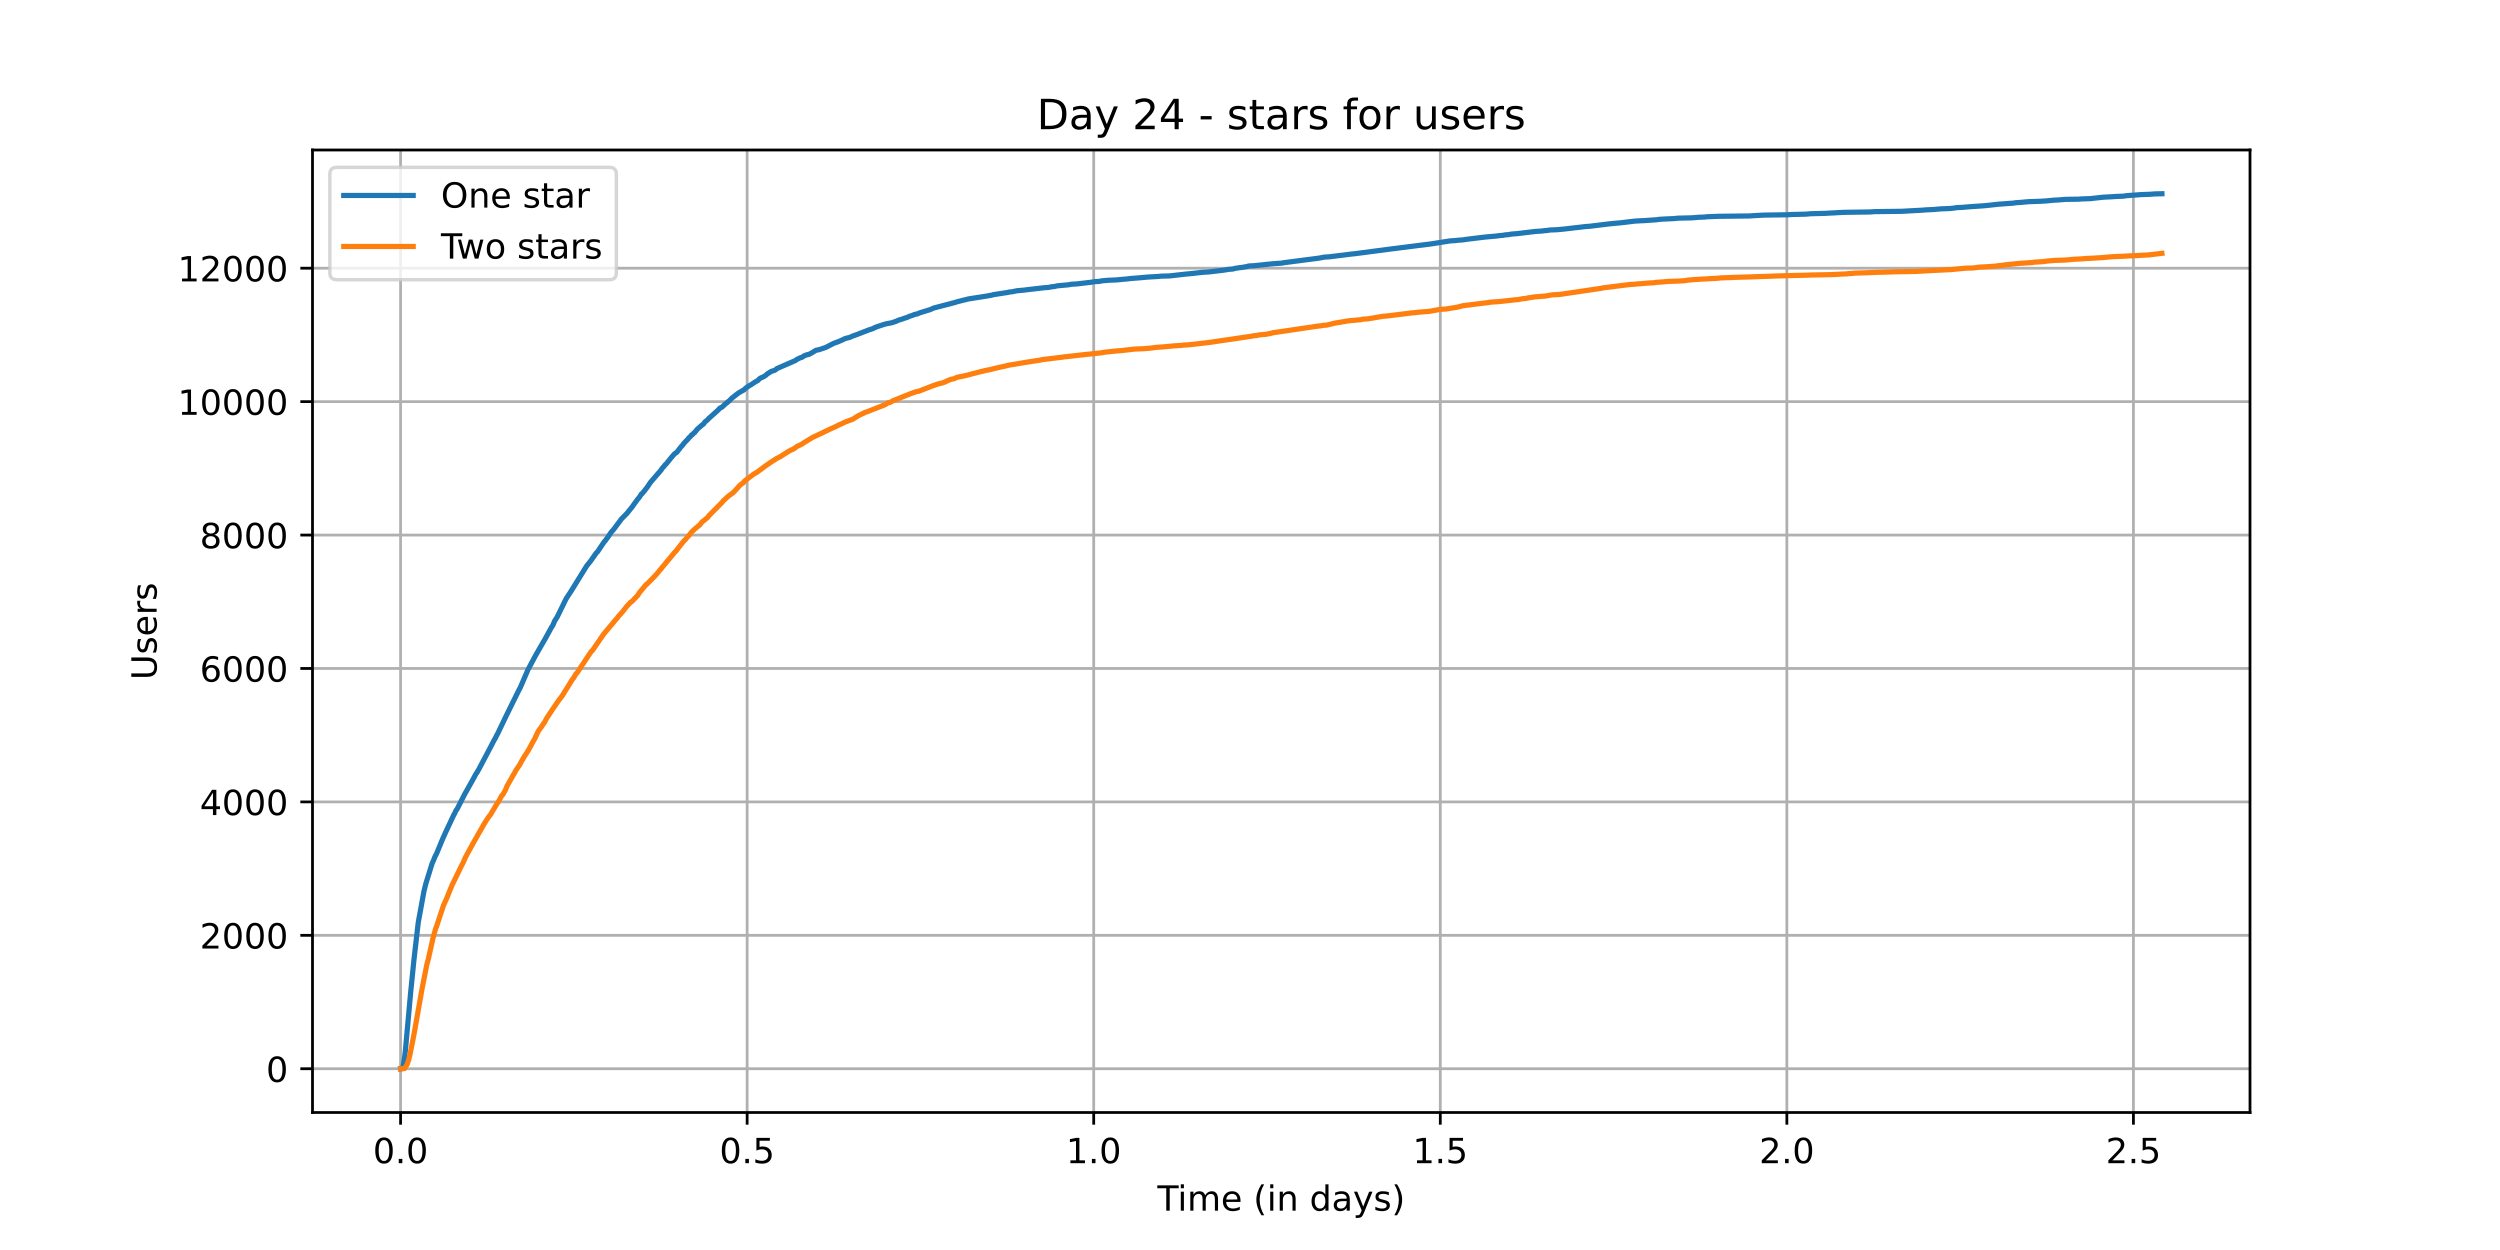 <?xml version="1.0" encoding="utf-8" standalone="no"?>
<!DOCTYPE svg PUBLIC "-//W3C//DTD SVG 1.1//EN"
  "http://www.w3.org/Graphics/SVG/1.1/DTD/svg11.dtd">
<!-- Created with matplotlib (https://matplotlib.org/) -->
<svg height="360pt" version="1.1" viewBox="0 0 720 360" width="720pt" xmlns="http://www.w3.org/2000/svg" xmlns:xlink="http://www.w3.org/1999/xlink">
 <defs>
  <style type="text/css">*{stroke-linecap:butt;stroke-linejoin:round;}</style>
 </defs>
 <g id="figure_1">
  <g id="patch_1">
   <path d="M 0 360 
L 720 360 
L 720 0 
L 0 0 
z
" style="fill:#ffffff;"/>
  </g>
  <g id="axes_1">
   <g id="patch_2">
    <path d="M 90 320.4 
L 648 320.4 
L 648 43.2 
L 90 43.2 
z
" style="fill:#ffffff;"/>
   </g>
   <g id="matplotlib.axis_1">
    <g id="xtick_1">
     <g id="line2d_1">
      <path clip-path="url(#p6eaa7bc7b0)" d="M 115.364 320.4 
L 115.364 43.2 
" style="fill:none;stroke:#b0b0b0;stroke-linecap:square;stroke-width:0.8;"/>
     </g>
     <g id="line2d_2">
      <defs>
       <path d="M 0 0 
L 0 3.5 
" id="m361a36c00d" style="stroke:#000000;stroke-width:0.8;"/>
      </defs>
      <g>
       <use style="stroke:#000000;stroke-width:0.8;" x="115.364" xlink:href="#m361a36c00d" y="320.4"/>
      </g>
     </g>
     <g id="text_1">
      <!-- 0.0 -->
      <g transform="translate(107.412 334.998)scale(0.1 -0.1)">
       <defs>
        <path d="M 31.781 66.406 
Q 24.172 66.406 20.328 58.906 
Q 16.5 51.422 16.5 36.375 
Q 16.5 21.391 20.328 13.891 
Q 24.172 6.391 31.781 6.391 
Q 39.453 6.391 43.281 13.891 
Q 47.125 21.391 47.125 36.375 
Q 47.125 51.422 43.281 58.906 
Q 39.453 66.406 31.781 66.406 
z
M 31.781 74.219 
Q 44.047 74.219 50.516 64.516 
Q 56.984 54.828 56.984 36.375 
Q 56.984 17.969 50.516 8.266 
Q 44.047 -1.422 31.781 -1.422 
Q 19.531 -1.422 13.062 8.266 
Q 6.594 17.969 6.594 36.375 
Q 6.594 54.828 13.062 64.516 
Q 19.531 74.219 31.781 74.219 
z
" id="DejaVuSans-48"/>
        <path d="M 10.688 12.406 
L 21 12.406 
L 21 0 
L 10.688 0 
z
" id="DejaVuSans-46"/>
       </defs>
       <use xlink:href="#DejaVuSans-48"/>
       <use x="63.623" xlink:href="#DejaVuSans-46"/>
       <use x="95.41" xlink:href="#DejaVuSans-48"/>
      </g>
     </g>
    </g>
    <g id="xtick_2">
     <g id="line2d_3">
      <path clip-path="url(#p6eaa7bc7b0)" d="M 215.176 320.4 
L 215.176 43.2 
" style="fill:none;stroke:#b0b0b0;stroke-linecap:square;stroke-width:0.8;"/>
     </g>
     <g id="line2d_4">
      <g>
       <use style="stroke:#000000;stroke-width:0.8;" x="215.176" xlink:href="#m361a36c00d" y="320.4"/>
      </g>
     </g>
     <g id="text_2">
      <!-- 0.5 -->
      <g transform="translate(207.225 334.998)scale(0.1 -0.1)">
       <defs>
        <path d="M 10.797 72.906 
L 49.516 72.906 
L 49.516 64.594 
L 19.828 64.594 
L 19.828 46.734 
Q 21.969 47.469 24.109 47.828 
Q 26.266 48.188 28.422 48.188 
Q 40.625 48.188 47.75 41.5 
Q 54.891 34.812 54.891 23.391 
Q 54.891 11.625 47.562 5.094 
Q 40.234 -1.422 26.906 -1.422 
Q 22.312 -1.422 17.547 -0.641 
Q 12.797 0.141 7.719 1.703 
L 7.719 11.625 
Q 12.109 9.234 16.797 8.062 
Q 21.484 6.891 26.703 6.891 
Q 35.156 6.891 40.078 11.328 
Q 45.016 15.766 45.016 23.391 
Q 45.016 31 40.078 35.438 
Q 35.156 39.891 26.703 39.891 
Q 22.75 39.891 18.812 39.016 
Q 14.891 38.141 10.797 36.281 
z
" id="DejaVuSans-53"/>
       </defs>
       <use xlink:href="#DejaVuSans-48"/>
       <use x="63.623" xlink:href="#DejaVuSans-46"/>
       <use x="95.41" xlink:href="#DejaVuSans-53"/>
      </g>
     </g>
    </g>
    <g id="xtick_3">
     <g id="line2d_5">
      <path clip-path="url(#p6eaa7bc7b0)" d="M 314.989 320.4 
L 314.989 43.2 
" style="fill:none;stroke:#b0b0b0;stroke-linecap:square;stroke-width:0.8;"/>
     </g>
     <g id="line2d_6">
      <g>
       <use style="stroke:#000000;stroke-width:0.8;" x="314.989" xlink:href="#m361a36c00d" y="320.4"/>
      </g>
     </g>
     <g id="text_3">
      <!-- 1.0 -->
      <g transform="translate(307.038 334.998)scale(0.1 -0.1)">
       <defs>
        <path d="M 12.406 8.297 
L 28.516 8.297 
L 28.516 63.922 
L 10.984 60.406 
L 10.984 69.391 
L 28.422 72.906 
L 38.281 72.906 
L 38.281 8.297 
L 54.391 8.297 
L 54.391 0 
L 12.406 0 
z
" id="DejaVuSans-49"/>
       </defs>
       <use xlink:href="#DejaVuSans-49"/>
       <use x="63.623" xlink:href="#DejaVuSans-46"/>
       <use x="95.41" xlink:href="#DejaVuSans-48"/>
      </g>
     </g>
    </g>
    <g id="xtick_4">
     <g id="line2d_7">
      <path clip-path="url(#p6eaa7bc7b0)" d="M 414.802 320.4 
L 414.802 43.2 
" style="fill:none;stroke:#b0b0b0;stroke-linecap:square;stroke-width:0.8;"/>
     </g>
     <g id="line2d_8">
      <g>
       <use style="stroke:#000000;stroke-width:0.8;" x="414.802" xlink:href="#m361a36c00d" y="320.4"/>
      </g>
     </g>
     <g id="text_4">
      <!-- 1.5 -->
      <g transform="translate(406.85 334.998)scale(0.1 -0.1)">
       <use xlink:href="#DejaVuSans-49"/>
       <use x="63.623" xlink:href="#DejaVuSans-46"/>
       <use x="95.41" xlink:href="#DejaVuSans-53"/>
      </g>
     </g>
    </g>
    <g id="xtick_5">
     <g id="line2d_9">
      <path clip-path="url(#p6eaa7bc7b0)" d="M 514.615 320.4 
L 514.615 43.2 
" style="fill:none;stroke:#b0b0b0;stroke-linecap:square;stroke-width:0.8;"/>
     </g>
     <g id="line2d_10">
      <g>
       <use style="stroke:#000000;stroke-width:0.8;" x="514.615" xlink:href="#m361a36c00d" y="320.4"/>
      </g>
     </g>
     <g id="text_5">
      <!-- 2.0 -->
      <g transform="translate(506.663 334.998)scale(0.1 -0.1)">
       <defs>
        <path d="M 19.188 8.297 
L 53.609 8.297 
L 53.609 0 
L 7.328 0 
L 7.328 8.297 
Q 12.938 14.109 22.625 23.891 
Q 32.328 33.688 34.812 36.531 
Q 39.547 41.844 41.422 45.531 
Q 43.312 49.219 43.312 52.781 
Q 43.312 58.594 39.234 62.25 
Q 35.156 65.922 28.609 65.922 
Q 23.969 65.922 18.812 64.312 
Q 13.672 62.703 7.812 59.422 
L 7.812 69.391 
Q 13.766 71.781 18.938 73 
Q 24.125 74.219 28.422 74.219 
Q 39.75 74.219 46.484 68.547 
Q 53.219 62.891 53.219 53.422 
Q 53.219 48.922 51.531 44.891 
Q 49.859 40.875 45.406 35.406 
Q 44.188 33.984 37.641 27.219 
Q 31.109 20.453 19.188 8.297 
z
" id="DejaVuSans-50"/>
       </defs>
       <use xlink:href="#DejaVuSans-50"/>
       <use x="63.623" xlink:href="#DejaVuSans-46"/>
       <use x="95.41" xlink:href="#DejaVuSans-48"/>
      </g>
     </g>
    </g>
    <g id="xtick_6">
     <g id="line2d_11">
      <path clip-path="url(#p6eaa7bc7b0)" d="M 614.427 320.4 
L 614.427 43.2 
" style="fill:none;stroke:#b0b0b0;stroke-linecap:square;stroke-width:0.8;"/>
     </g>
     <g id="line2d_12">
      <g>
       <use style="stroke:#000000;stroke-width:0.8;" x="614.427" xlink:href="#m361a36c00d" y="320.4"/>
      </g>
     </g>
     <g id="text_6">
      <!-- 2.5 -->
      <g transform="translate(606.476 334.998)scale(0.1 -0.1)">
       <use xlink:href="#DejaVuSans-50"/>
       <use x="63.623" xlink:href="#DejaVuSans-46"/>
       <use x="95.41" xlink:href="#DejaVuSans-53"/>
      </g>
     </g>
    </g>
    <g id="text_7">
     <!-- Time (in days) -->
     <g transform="translate(333.327 348.677)scale(0.1 -0.1)">
      <defs>
       <path d="M -0.297 72.906 
L 61.375 72.906 
L 61.375 64.594 
L 35.5 64.594 
L 35.5 0 
L 25.594 0 
L 25.594 64.594 
L -0.297 64.594 
z
" id="DejaVuSans-84"/>
       <path d="M 9.422 54.688 
L 18.406 54.688 
L 18.406 0 
L 9.422 0 
z
M 9.422 75.984 
L 18.406 75.984 
L 18.406 64.594 
L 9.422 64.594 
z
" id="DejaVuSans-105"/>
       <path d="M 52 44.188 
Q 55.375 50.25 60.062 53.125 
Q 64.75 56 71.094 56 
Q 79.641 56 84.281 50.016 
Q 88.922 44.047 88.922 33.016 
L 88.922 0 
L 79.891 0 
L 79.891 32.719 
Q 79.891 40.578 77.094 44.375 
Q 74.312 48.188 68.609 48.188 
Q 61.625 48.188 57.562 43.547 
Q 53.516 38.922 53.516 30.906 
L 53.516 0 
L 44.484 0 
L 44.484 32.719 
Q 44.484 40.625 41.703 44.406 
Q 38.922 48.188 33.109 48.188 
Q 26.219 48.188 22.156 43.531 
Q 18.109 38.875 18.109 30.906 
L 18.109 0 
L 9.078 0 
L 9.078 54.688 
L 18.109 54.688 
L 18.109 46.188 
Q 21.188 51.219 25.484 53.609 
Q 29.781 56 35.688 56 
Q 41.656 56 45.828 52.969 
Q 50 49.953 52 44.188 
z
" id="DejaVuSans-109"/>
       <path d="M 56.203 29.594 
L 56.203 25.203 
L 14.891 25.203 
Q 15.484 15.922 20.484 11.062 
Q 25.484 6.203 34.422 6.203 
Q 39.594 6.203 44.453 7.469 
Q 49.312 8.734 54.109 11.281 
L 54.109 2.781 
Q 49.266 0.734 44.188 -0.344 
Q 39.109 -1.422 33.891 -1.422 
Q 20.797 -1.422 13.156 6.188 
Q 5.516 13.812 5.516 26.812 
Q 5.516 40.234 12.766 48.109 
Q 20.016 56 32.328 56 
Q 43.359 56 49.781 48.891 
Q 56.203 41.797 56.203 29.594 
z
M 47.219 32.234 
Q 47.125 39.594 43.094 43.984 
Q 39.062 48.391 32.422 48.391 
Q 24.906 48.391 20.391 44.141 
Q 15.875 39.891 15.188 32.172 
z
" id="DejaVuSans-101"/>
       <path id="DejaVuSans-32"/>
       <path d="M 31 75.875 
Q 24.469 64.656 21.281 53.656 
Q 18.109 42.672 18.109 31.391 
Q 18.109 20.125 21.312 9.062 
Q 24.516 -2 31 -13.188 
L 23.188 -13.188 
Q 15.875 -1.703 12.234 9.375 
Q 8.594 20.453 8.594 31.391 
Q 8.594 42.281 12.203 53.312 
Q 15.828 64.359 23.188 75.875 
z
" id="DejaVuSans-40"/>
       <path d="M 54.891 33.016 
L 54.891 0 
L 45.906 0 
L 45.906 32.719 
Q 45.906 40.484 42.875 44.328 
Q 39.844 48.188 33.797 48.188 
Q 26.516 48.188 22.312 43.547 
Q 18.109 38.922 18.109 30.906 
L 18.109 0 
L 9.078 0 
L 9.078 54.688 
L 18.109 54.688 
L 18.109 46.188 
Q 21.344 51.125 25.703 53.562 
Q 30.078 56 35.797 56 
Q 45.219 56 50.047 50.172 
Q 54.891 44.344 54.891 33.016 
z
" id="DejaVuSans-110"/>
       <path d="M 45.406 46.391 
L 45.406 75.984 
L 54.391 75.984 
L 54.391 0 
L 45.406 0 
L 45.406 8.203 
Q 42.578 3.328 38.25 0.953 
Q 33.938 -1.422 27.875 -1.422 
Q 17.969 -1.422 11.734 6.484 
Q 5.516 14.406 5.516 27.297 
Q 5.516 40.188 11.734 48.094 
Q 17.969 56 27.875 56 
Q 33.938 56 38.25 53.625 
Q 42.578 51.266 45.406 46.391 
z
M 14.797 27.297 
Q 14.797 17.391 18.875 11.75 
Q 22.953 6.109 30.078 6.109 
Q 37.203 6.109 41.297 11.75 
Q 45.406 17.391 45.406 27.297 
Q 45.406 37.203 41.297 42.844 
Q 37.203 48.484 30.078 48.484 
Q 22.953 48.484 18.875 42.844 
Q 14.797 37.203 14.797 27.297 
z
" id="DejaVuSans-100"/>
       <path d="M 34.281 27.484 
Q 23.391 27.484 19.188 25 
Q 14.984 22.516 14.984 16.5 
Q 14.984 11.719 18.141 8.906 
Q 21.297 6.109 26.703 6.109 
Q 34.188 6.109 38.703 11.406 
Q 43.219 16.703 43.219 25.484 
L 43.219 27.484 
z
M 52.203 31.203 
L 52.203 0 
L 43.219 0 
L 43.219 8.297 
Q 40.141 3.328 35.547 0.953 
Q 30.953 -1.422 24.312 -1.422 
Q 15.922 -1.422 10.953 3.297 
Q 6 8.016 6 15.922 
Q 6 25.141 12.172 29.828 
Q 18.359 34.516 30.609 34.516 
L 43.219 34.516 
L 43.219 35.406 
Q 43.219 41.609 39.141 45 
Q 35.062 48.391 27.688 48.391 
Q 23 48.391 18.547 47.266 
Q 14.109 46.141 10.016 43.891 
L 10.016 52.203 
Q 14.938 54.109 19.578 55.047 
Q 24.219 56 28.609 56 
Q 40.484 56 46.344 49.844 
Q 52.203 43.703 52.203 31.203 
z
" id="DejaVuSans-97"/>
       <path d="M 32.172 -5.078 
Q 28.375 -14.844 24.75 -17.812 
Q 21.141 -20.797 15.094 -20.797 
L 7.906 -20.797 
L 7.906 -13.281 
L 13.188 -13.281 
Q 16.891 -13.281 18.938 -11.516 
Q 21 -9.766 23.484 -3.219 
L 25.094 0.875 
L 2.984 54.688 
L 12.5 54.688 
L 29.594 11.922 
L 46.688 54.688 
L 56.203 54.688 
z
" id="DejaVuSans-121"/>
       <path d="M 44.281 53.078 
L 44.281 44.578 
Q 40.484 46.531 36.375 47.5 
Q 32.281 48.484 27.875 48.484 
Q 21.188 48.484 17.844 46.438 
Q 14.5 44.391 14.5 40.281 
Q 14.5 37.156 16.891 35.375 
Q 19.281 33.594 26.516 31.984 
L 29.594 31.297 
Q 39.156 29.25 43.188 25.516 
Q 47.219 21.781 47.219 15.094 
Q 47.219 7.469 41.188 3.016 
Q 35.156 -1.422 24.609 -1.422 
Q 20.219 -1.422 15.453 -0.562 
Q 10.688 0.297 5.422 2 
L 5.422 11.281 
Q 10.406 8.688 15.234 7.391 
Q 20.062 6.109 24.812 6.109 
Q 31.156 6.109 34.562 8.281 
Q 37.984 10.453 37.984 14.406 
Q 37.984 18.062 35.516 20.016 
Q 33.062 21.969 24.703 23.781 
L 21.578 24.516 
Q 13.234 26.266 9.516 29.906 
Q 5.812 33.547 5.812 39.891 
Q 5.812 47.609 11.281 51.797 
Q 16.75 56 26.812 56 
Q 31.781 56 36.172 55.266 
Q 40.578 54.547 44.281 53.078 
z
" id="DejaVuSans-115"/>
       <path d="M 8.016 75.875 
L 15.828 75.875 
Q 23.141 64.359 26.781 53.312 
Q 30.422 42.281 30.422 31.391 
Q 30.422 20.453 26.781 9.375 
Q 23.141 -1.703 15.828 -13.188 
L 8.016 -13.188 
Q 14.5 -2 17.703 9.062 
Q 20.906 20.125 20.906 31.391 
Q 20.906 42.672 17.703 53.656 
Q 14.5 64.656 8.016 75.875 
z
" id="DejaVuSans-41"/>
      </defs>
      <use xlink:href="#DejaVuSans-84"/>
      <use x="57.959" xlink:href="#DejaVuSans-105"/>
      <use x="85.742" xlink:href="#DejaVuSans-109"/>
      <use x="183.154" xlink:href="#DejaVuSans-101"/>
      <use x="244.678" xlink:href="#DejaVuSans-32"/>
      <use x="276.465" xlink:href="#DejaVuSans-40"/>
      <use x="315.479" xlink:href="#DejaVuSans-105"/>
      <use x="343.262" xlink:href="#DejaVuSans-110"/>
      <use x="406.641" xlink:href="#DejaVuSans-32"/>
      <use x="438.428" xlink:href="#DejaVuSans-100"/>
      <use x="501.904" xlink:href="#DejaVuSans-97"/>
      <use x="563.184" xlink:href="#DejaVuSans-121"/>
      <use x="622.363" xlink:href="#DejaVuSans-115"/>
      <use x="674.463" xlink:href="#DejaVuSans-41"/>
     </g>
    </g>
   </g>
   <g id="matplotlib.axis_2">
    <g id="ytick_1">
     <g id="line2d_13">
      <path clip-path="url(#p6eaa7bc7b0)" d="M 90 307.8 
L 648 307.8 
" style="fill:none;stroke:#b0b0b0;stroke-linecap:square;stroke-width:0.8;"/>
     </g>
     <g id="line2d_14">
      <defs>
       <path d="M 0 0 
L -3.5 0 
" id="m91f438c782" style="stroke:#000000;stroke-width:0.8;"/>
      </defs>
      <g>
       <use style="stroke:#000000;stroke-width:0.8;" x="90" xlink:href="#m91f438c782" y="307.8"/>
      </g>
     </g>
     <g id="text_8">
      <!-- 0 -->
      <g transform="translate(76.638 311.599)scale(0.1 -0.1)">
       <use xlink:href="#DejaVuSans-48"/>
      </g>
     </g>
    </g>
    <g id="ytick_2">
     <g id="line2d_15">
      <path clip-path="url(#p6eaa7bc7b0)" d="M 90 269.374 
L 648 269.374 
" style="fill:none;stroke:#b0b0b0;stroke-linecap:square;stroke-width:0.8;"/>
     </g>
     <g id="line2d_16">
      <g>
       <use style="stroke:#000000;stroke-width:0.8;" x="90" xlink:href="#m91f438c782" y="269.374"/>
      </g>
     </g>
     <g id="text_9">
      <!-- 2000 -->
      <g transform="translate(57.55 273.173)scale(0.1 -0.1)">
       <use xlink:href="#DejaVuSans-50"/>
       <use x="63.623" xlink:href="#DejaVuSans-48"/>
       <use x="127.246" xlink:href="#DejaVuSans-48"/>
       <use x="190.869" xlink:href="#DejaVuSans-48"/>
      </g>
     </g>
    </g>
    <g id="ytick_3">
     <g id="line2d_17">
      <path clip-path="url(#p6eaa7bc7b0)" d="M 90 230.947 
L 648 230.947 
" style="fill:none;stroke:#b0b0b0;stroke-linecap:square;stroke-width:0.8;"/>
     </g>
     <g id="line2d_18">
      <g>
       <use style="stroke:#000000;stroke-width:0.8;" x="90" xlink:href="#m91f438c782" y="230.947"/>
      </g>
     </g>
     <g id="text_10">
      <!-- 4000 -->
      <g transform="translate(57.55 234.747)scale(0.1 -0.1)">
       <defs>
        <path d="M 37.797 64.312 
L 12.891 25.391 
L 37.797 25.391 
z
M 35.203 72.906 
L 47.609 72.906 
L 47.609 25.391 
L 58.016 25.391 
L 58.016 17.188 
L 47.609 17.188 
L 47.609 0 
L 37.797 0 
L 37.797 17.188 
L 4.891 17.188 
L 4.891 26.703 
z
" id="DejaVuSans-52"/>
       </defs>
       <use xlink:href="#DejaVuSans-52"/>
       <use x="63.623" xlink:href="#DejaVuSans-48"/>
       <use x="127.246" xlink:href="#DejaVuSans-48"/>
       <use x="190.869" xlink:href="#DejaVuSans-48"/>
      </g>
     </g>
    </g>
    <g id="ytick_4">
     <g id="line2d_19">
      <path clip-path="url(#p6eaa7bc7b0)" d="M 90 192.521 
L 648 192.521 
" style="fill:none;stroke:#b0b0b0;stroke-linecap:square;stroke-width:0.8;"/>
     </g>
     <g id="line2d_20">
      <g>
       <use style="stroke:#000000;stroke-width:0.8;" x="90" xlink:href="#m91f438c782" y="192.521"/>
      </g>
     </g>
     <g id="text_11">
      <!-- 6000 -->
      <g transform="translate(57.55 196.32)scale(0.1 -0.1)">
       <defs>
        <path d="M 33.016 40.375 
Q 26.375 40.375 22.484 35.828 
Q 18.609 31.297 18.609 23.391 
Q 18.609 15.531 22.484 10.953 
Q 26.375 6.391 33.016 6.391 
Q 39.656 6.391 43.531 10.953 
Q 47.406 15.531 47.406 23.391 
Q 47.406 31.297 43.531 35.828 
Q 39.656 40.375 33.016 40.375 
z
M 52.594 71.297 
L 52.594 62.312 
Q 48.875 64.062 45.094 64.984 
Q 41.312 65.922 37.594 65.922 
Q 27.828 65.922 22.672 59.328 
Q 17.531 52.734 16.797 39.406 
Q 19.672 43.656 24.016 45.922 
Q 28.375 48.188 33.594 48.188 
Q 44.578 48.188 50.953 41.516 
Q 57.328 34.859 57.328 23.391 
Q 57.328 12.156 50.688 5.359 
Q 44.047 -1.422 33.016 -1.422 
Q 20.359 -1.422 13.672 8.266 
Q 6.984 17.969 6.984 36.375 
Q 6.984 53.656 15.188 63.938 
Q 23.391 74.219 37.203 74.219 
Q 40.922 74.219 44.703 73.484 
Q 48.484 72.75 52.594 71.297 
z
" id="DejaVuSans-54"/>
       </defs>
       <use xlink:href="#DejaVuSans-54"/>
       <use x="63.623" xlink:href="#DejaVuSans-48"/>
       <use x="127.246" xlink:href="#DejaVuSans-48"/>
       <use x="190.869" xlink:href="#DejaVuSans-48"/>
      </g>
     </g>
    </g>
    <g id="ytick_5">
     <g id="line2d_21">
      <path clip-path="url(#p6eaa7bc7b0)" d="M 90 154.095 
L 648 154.095 
" style="fill:none;stroke:#b0b0b0;stroke-linecap:square;stroke-width:0.8;"/>
     </g>
     <g id="line2d_22">
      <g>
       <use style="stroke:#000000;stroke-width:0.8;" x="90" xlink:href="#m91f438c782" y="154.095"/>
      </g>
     </g>
     <g id="text_12">
      <!-- 8000 -->
      <g transform="translate(57.55 157.894)scale(0.1 -0.1)">
       <defs>
        <path d="M 31.781 34.625 
Q 24.75 34.625 20.719 30.859 
Q 16.703 27.094 16.703 20.516 
Q 16.703 13.922 20.719 10.156 
Q 24.75 6.391 31.781 6.391 
Q 38.812 6.391 42.859 10.172 
Q 46.922 13.969 46.922 20.516 
Q 46.922 27.094 42.891 30.859 
Q 38.875 34.625 31.781 34.625 
z
M 21.922 38.812 
Q 15.578 40.375 12.031 44.719 
Q 8.5 49.078 8.5 55.328 
Q 8.5 64.062 14.719 69.141 
Q 20.953 74.219 31.781 74.219 
Q 42.672 74.219 48.875 69.141 
Q 55.078 64.062 55.078 55.328 
Q 55.078 49.078 51.531 44.719 
Q 48 40.375 41.703 38.812 
Q 48.828 37.156 52.797 32.312 
Q 56.781 27.484 56.781 20.516 
Q 56.781 9.906 50.312 4.234 
Q 43.844 -1.422 31.781 -1.422 
Q 19.734 -1.422 13.25 4.234 
Q 6.781 9.906 6.781 20.516 
Q 6.781 27.484 10.781 32.312 
Q 14.797 37.156 21.922 38.812 
z
M 18.312 54.391 
Q 18.312 48.734 21.844 45.562 
Q 25.391 42.391 31.781 42.391 
Q 38.141 42.391 41.719 45.562 
Q 45.312 48.734 45.312 54.391 
Q 45.312 60.062 41.719 63.234 
Q 38.141 66.406 31.781 66.406 
Q 25.391 66.406 21.844 63.234 
Q 18.312 60.062 18.312 54.391 
z
" id="DejaVuSans-56"/>
       </defs>
       <use xlink:href="#DejaVuSans-56"/>
       <use x="63.623" xlink:href="#DejaVuSans-48"/>
       <use x="127.246" xlink:href="#DejaVuSans-48"/>
       <use x="190.869" xlink:href="#DejaVuSans-48"/>
      </g>
     </g>
    </g>
    <g id="ytick_6">
     <g id="line2d_23">
      <path clip-path="url(#p6eaa7bc7b0)" d="M 90 115.668 
L 648 115.668 
" style="fill:none;stroke:#b0b0b0;stroke-linecap:square;stroke-width:0.8;"/>
     </g>
     <g id="line2d_24">
      <g>
       <use style="stroke:#000000;stroke-width:0.8;" x="90" xlink:href="#m91f438c782" y="115.668"/>
      </g>
     </g>
     <g id="text_13">
      <!-- 10000 -->
      <g transform="translate(51.188 119.467)scale(0.1 -0.1)">
       <use xlink:href="#DejaVuSans-49"/>
       <use x="63.623" xlink:href="#DejaVuSans-48"/>
       <use x="127.246" xlink:href="#DejaVuSans-48"/>
       <use x="190.869" xlink:href="#DejaVuSans-48"/>
       <use x="254.492" xlink:href="#DejaVuSans-48"/>
      </g>
     </g>
    </g>
    <g id="ytick_7">
     <g id="line2d_25">
      <path clip-path="url(#p6eaa7bc7b0)" d="M 90 77.242 
L 648 77.242 
" style="fill:none;stroke:#b0b0b0;stroke-linecap:square;stroke-width:0.8;"/>
     </g>
     <g id="line2d_26">
      <g>
       <use style="stroke:#000000;stroke-width:0.8;" x="90" xlink:href="#m91f438c782" y="77.242"/>
      </g>
     </g>
     <g id="text_14">
      <!-- 12000 -->
      <g transform="translate(51.188 81.041)scale(0.1 -0.1)">
       <use xlink:href="#DejaVuSans-49"/>
       <use x="63.623" xlink:href="#DejaVuSans-50"/>
       <use x="127.246" xlink:href="#DejaVuSans-48"/>
       <use x="190.869" xlink:href="#DejaVuSans-48"/>
       <use x="254.492" xlink:href="#DejaVuSans-48"/>
      </g>
     </g>
    </g>
    <g id="text_15">
     <!-- Users -->
     <g transform="translate(45.108 195.801)rotate(-90)scale(0.1 -0.1)">
      <defs>
       <path d="M 8.688 72.906 
L 18.609 72.906 
L 18.609 28.609 
Q 18.609 16.891 22.844 11.734 
Q 27.094 6.594 36.625 6.594 
Q 46.094 6.594 50.344 11.734 
Q 54.594 16.891 54.594 28.609 
L 54.594 72.906 
L 64.5 72.906 
L 64.5 27.391 
Q 64.5 13.141 57.438 5.859 
Q 50.391 -1.422 36.625 -1.422 
Q 22.797 -1.422 15.734 5.859 
Q 8.688 13.141 8.688 27.391 
z
" id="DejaVuSans-85"/>
       <path d="M 41.109 46.297 
Q 39.594 47.172 37.812 47.578 
Q 36.031 48 33.891 48 
Q 26.266 48 22.188 43.047 
Q 18.109 38.094 18.109 28.812 
L 18.109 0 
L 9.078 0 
L 9.078 54.688 
L 18.109 54.688 
L 18.109 46.188 
Q 20.953 51.172 25.484 53.578 
Q 30.031 56 36.531 56 
Q 37.453 56 38.578 55.875 
Q 39.703 55.766 41.062 55.516 
z
" id="DejaVuSans-114"/>
      </defs>
      <use xlink:href="#DejaVuSans-85"/>
      <use x="73.193" xlink:href="#DejaVuSans-115"/>
      <use x="125.293" xlink:href="#DejaVuSans-101"/>
      <use x="186.816" xlink:href="#DejaVuSans-114"/>
      <use x="227.93" xlink:href="#DejaVuSans-115"/>
     </g>
    </g>
   </g>
   <g id="line2d_27">
    <path clip-path="url(#p6eaa7bc7b0)" d="M 115.364 307.8 
L 115.791 307.762 
L 116.066 307.358 
L 116.48 304.803 
L 116.755 302.536 
L 118.266 285.859 
L 119.227 276.329 
L 120.463 265.627 
L 122.113 256.616 
L 122.662 254.426 
L 124.448 248.681 
L 124.86 247.759 
L 125.271 246.721 
L 125.685 245.953 
L 126.784 243.301 
L 127.471 241.63 
L 128.293 239.805 
L 130.768 234.521 
L 130.904 234.367 
L 131.315 233.426 
L 131.59 233.118 
L 133.79 228.795 
L 136.126 224.645 
L 137.087 222.859 
L 137.362 222.494 
L 137.773 221.763 
L 137.912 221.552 
L 138.187 221.014 
L 141.345 215.039 
L 142.306 213.156 
L 142.581 212.752 
L 142.992 211.888 
L 143.406 211.139 
L 143.681 210.543 
L 145.878 205.97 
L 149.45 198.727 
L 149.861 197.977 
L 150.411 196.69 
L 152.061 192.867 
L 154.258 188.755 
L 157.144 183.741 
L 158.791 180.724 
L 159.205 180.109 
L 159.753 178.803 
L 160.441 177.746 
L 163.052 172.424 
L 164.424 170.33 
L 168.958 162.99 
L 170.057 161.626 
L 171.707 159.282 
L 172.118 158.859 
L 174.041 155.997 
L 174.179 155.901 
L 174.729 155.151 
L 175.279 154.402 
L 175.965 153.345 
L 176.79 152.404 
L 178.987 149.445 
L 180.498 147.927 
L 180.773 147.581 
L 182.146 145.871 
L 182.696 145.084 
L 183.657 143.758 
L 184.07 143.297 
L 184.757 142.24 
L 184.895 142.202 
L 185.718 141.203 
L 186.406 140.3 
L 187.367 138.878 
L 188.192 137.917 
L 190.39 135.381 
L 190.664 134.92 
L 191.214 134.324 
L 191.489 133.94 
L 191.901 133.556 
L 193.275 131.846 
L 194.236 130.731 
L 194.923 130.251 
L 196.297 128.483 
L 196.434 128.407 
L 196.984 127.657 
L 197.808 126.773 
L 198.081 126.543 
L 198.356 126.12 
L 198.77 125.794 
L 199.181 125.256 
L 199.32 125.256 
L 199.867 124.66 
L 200.006 124.622 
L 200.831 123.603 
L 202.067 122.508 
L 202.617 122.105 
L 203.028 121.509 
L 203.714 120.971 
L 204.128 120.51 
L 206.875 118.051 
L 207.286 117.57 
L 207.975 117.225 
L 208.386 116.821 
L 209.347 115.956 
L 209.486 115.918 
L 209.761 115.611 
L 210.036 115.438 
L 210.722 114.708 
L 212.644 113.209 
L 214.294 112.248 
L 214.569 111.979 
L 214.844 111.73 
L 215.805 111.057 
L 216.216 110.865 
L 216.491 110.673 
L 217.316 110.116 
L 217.866 109.789 
L 218.277 109.578 
L 218.691 109.117 
L 218.963 108.924 
L 220.063 108.406 
L 220.338 108.233 
L 221.299 107.445 
L 221.438 107.426 
L 221.988 107.022 
L 223.224 106.6 
L 223.774 106.139 
L 228.993 103.871 
L 229.543 103.487 
L 230.506 103.026 
L 230.918 102.93 
L 231.604 102.469 
L 232.017 102.315 
L 232.429 102.161 
L 232.979 102.065 
L 233.803 101.623 
L 235.042 100.855 
L 235.728 100.759 
L 237.789 100.067 
L 240.125 98.876 
L 240.4 98.78 
L 241.5 98.376 
L 242.461 97.954 
L 242.736 97.838 
L 243.149 97.608 
L 243.699 97.416 
L 244.66 97.185 
L 245.622 96.762 
L 246.858 96.321 
L 250.293 94.995 
L 251.532 94.591 
L 251.804 94.38 
L 252.079 94.322 
L 252.354 94.169 
L 254.279 93.535 
L 255.104 93.285 
L 256.892 92.939 
L 258.267 92.459 
L 258.817 92.19 
L 259.503 91.998 
L 260.878 91.517 
L 261.289 91.402 
L 261.839 91.133 
L 262.939 90.768 
L 263.35 90.576 
L 264.175 90.403 
L 265 90.057 
L 267.885 89.173 
L 268.849 88.731 
L 274.207 87.329 
L 275.032 87.117 
L 275.582 86.925 
L 278.879 86.099 
L 284.378 85.235 
L 285.475 85.023 
L 285.75 84.985 
L 286.025 84.87 
L 290.285 84.216 
L 290.56 84.12 
L 291.385 84.043 
L 292.896 83.736 
L 294.821 83.563 
L 295.507 83.486 
L 296.193 83.39 
L 300.865 82.852 
L 301.965 82.775 
L 302.926 82.583 
L 303.749 82.506 
L 304.298 82.353 
L 305.123 82.257 
L 307.046 82.084 
L 307.87 82.007 
L 308.42 81.872 
L 310.07 81.776 
L 314.328 81.277 
L 314.878 81.181 
L 315.426 81.104 
L 316.8 81.027 
L 317.212 80.892 
L 319.136 80.719 
L 321.472 80.623 
L 323.67 80.412 
L 324.631 80.335 
L 325.456 80.22 
L 326.967 80.105 
L 328.203 80.009 
L 330.264 79.816 
L 331.775 79.72 
L 332.874 79.663 
L 333.972 79.586 
L 334.386 79.528 
L 336.858 79.471 
L 337.269 79.413 
L 341.53 78.933 
L 342.629 78.837 
L 346.476 78.414 
L 348.126 78.318 
L 352.657 77.78 
L 353.207 77.684 
L 354.032 77.549 
L 354.993 77.492 
L 355.818 77.261 
L 356.504 77.184 
L 356.779 77.107 
L 357.604 77.031 
L 358.703 76.838 
L 359.256 76.742 
L 359.53 76.627 
L 359.942 76.589 
L 361.317 76.512 
L 361.864 76.454 
L 365.3 76.089 
L 366.261 75.993 
L 367.911 75.859 
L 369.147 75.782 
L 369.697 75.666 
L 379.724 74.36 
L 380.274 74.264 
L 381.374 74.053 
L 382.885 73.956 
L 389.204 73.169 
L 390.165 73.073 
L 401.156 71.632 
L 401.842 71.555 
L 402.529 71.459 
L 411.184 70.364 
L 412.008 70.268 
L 417.366 69.422 
L 417.778 69.365 
L 419.152 69.288 
L 419.839 69.192 
L 421.213 69.096 
L 421.761 69.019 
L 422.175 68.942 
L 427.396 68.308 
L 428.357 68.212 
L 430.28 68.039 
L 431.105 67.962 
L 431.929 67.847 
L 432.891 67.77 
L 433.44 67.655 
L 434.402 67.578 
L 435.365 67.405 
L 436.737 67.309 
L 442.375 66.636 
L 444.025 66.54 
L 444.711 66.444 
L 445.672 66.367 
L 446.222 66.252 
L 448.422 66.156 
L 450.483 65.964 
L 451.307 65.868 
L 456.529 65.253 
L 457.904 65.157 
L 463.537 64.465 
L 464.362 64.388 
L 465.05 64.311 
L 466.286 64.215 
L 470.824 63.677 
L 472.471 63.581 
L 473.435 63.543 
L 474.81 63.447 
L 476.182 63.351 
L 477.282 63.274 
L 477.557 63.197 
L 478.929 63.101 
L 480.99 63.005 
L 481.951 62.967 
L 482.915 62.87 
L 483.326 62.832 
L 487.312 62.736 
L 489.098 62.582 
L 491.02 62.505 
L 491.57 62.429 
L 494.042 62.332 
L 495.003 62.294 
L 503.797 62.198 
L 505.169 62.102 
L 506.955 62.006 
L 508.055 61.948 
L 514.785 61.852 
L 516.022 61.775 
L 520.005 61.679 
L 521.655 61.545 
L 525.638 61.449 
L 526.874 61.372 
L 528.524 61.295 
L 528.935 61.257 
L 530.996 61.16 
L 531.821 61.141 
L 538.551 61.045 
L 539.926 60.949 
L 547.756 60.853 
L 548.856 60.795 
L 550.503 60.699 
L 551.603 60.642 
L 553.389 60.546 
L 554.9 60.43 
L 556.961 60.334 
L 558.883 60.161 
L 561.219 60.065 
L 561.769 60.027 
L 562.73 59.931 
L 563.555 59.796 
L 565.205 59.719 
L 565.616 59.681 
L 566.716 59.585 
L 568.229 59.47 
L 569.74 59.374 
L 571.113 59.278 
L 572.212 59.182 
L 575.51 58.816 
L 576.882 58.72 
L 578.532 58.586 
L 579.768 58.509 
L 580.593 58.375 
L 582.104 58.279 
L 584.165 58.086 
L 586.912 57.99 
L 587.873 57.952 
L 589.384 57.856 
L 589.934 57.798 
L 590.759 57.721 
L 591.309 57.664 
L 593.095 57.568 
L 594.881 57.414 
L 598.864 57.356 
L 599.275 57.299 
L 602.161 57.203 
L 602.847 57.106 
L 605.872 56.78 
L 607.932 56.684 
L 609.305 56.588 
L 611.643 56.492 
L 612.193 56.376 
L 613.704 56.261 
L 615.079 56.165 
L 616.59 56.05 
L 619.201 55.954 
L 620.712 55.838 
L 622.636 55.8 
L 622.636 55.8 
" style="fill:none;stroke:#1f77b4;stroke-linecap:square;stroke-width:1.5;"/>
   </g>
   <g id="line2d_28">
    <path clip-path="url(#p6eaa7bc7b0)" d="M 115.364 307.8 
L 116.48 307.742 
L 116.755 307.377 
L 117.304 306.436 
L 117.716 305.168 
L 118.127 303.496 
L 118.677 300.672 
L 119.227 297.886 
L 120.188 292.468 
L 121.563 284.706 
L 122.937 277.751 
L 123.349 276.252 
L 124.723 270.085 
L 125.546 267.183 
L 125.685 266.934 
L 126.096 265.685 
L 127.745 260.709 
L 128.568 258.902 
L 130.218 254.848 
L 132.965 249.238 
L 133.376 248.47 
L 133.79 247.509 
L 134.062 246.875 
L 135.987 243.34 
L 136.675 242.129 
L 139.423 237.288 
L 140.384 235.77 
L 140.934 235.001 
L 141.209 234.713 
L 142.72 232.139 
L 143.681 230.659 
L 144.506 229.122 
L 144.778 228.911 
L 145.603 227.47 
L 146.017 226.375 
L 146.839 224.972 
L 147.114 224.453 
L 147.528 223.762 
L 147.803 223.185 
L 147.939 223.07 
L 148.625 221.783 
L 149.725 220.188 
L 150.136 219.381 
L 151.098 217.729 
L 151.647 216.902 
L 152.336 215.788 
L 153.708 213.233 
L 153.847 213.079 
L 154.67 211.331 
L 154.944 210.735 
L 155.358 210.082 
L 155.769 209.582 
L 156.044 209.14 
L 156.869 207.949 
L 157.419 206.892 
L 158.655 205.029 
L 159.066 204.375 
L 159.891 203.203 
L 160.852 201.762 
L 161.814 200.552 
L 164.974 195.461 
L 165.249 195.211 
L 165.524 194.654 
L 165.935 193.981 
L 166.21 193.751 
L 170.332 187.526 
L 170.607 187.353 
L 173.629 182.953 
L 173.904 182.549 
L 176.515 179.456 
L 177.338 178.438 
L 177.476 178.361 
L 178.162 177.439 
L 179.262 176.228 
L 180.498 174.633 
L 181.048 174.057 
L 181.598 173.442 
L 181.873 173.327 
L 183.657 171.483 
L 184.207 170.599 
L 186.131 168.293 
L 186.268 168.274 
L 188.604 165.911 
L 189.153 165.277 
L 189.565 164.816 
L 190.115 164.085 
L 190.39 163.874 
L 190.664 163.394 
L 190.939 163.144 
L 192.037 161.799 
L 192.312 161.453 
L 192.725 160.992 
L 194.373 158.975 
L 194.648 158.763 
L 194.923 158.379 
L 195.884 157.149 
L 196.984 155.747 
L 197.395 155.401 
L 197.808 154.863 
L 198.356 154.306 
L 199.181 153.211 
L 200.142 152.308 
L 200.831 151.751 
L 201.106 151.501 
L 201.517 151.193 
L 202.203 150.31 
L 202.753 149.887 
L 203.028 149.656 
L 203.853 148.984 
L 204.128 148.561 
L 207.975 144.661 
L 208.386 144.123 
L 208.797 143.796 
L 209.622 143.009 
L 211.133 141.894 
L 211.408 141.606 
L 211.547 141.51 
L 211.819 141.164 
L 212.233 140.741 
L 212.919 139.934 
L 213.744 139.224 
L 214.019 139.089 
L 214.43 138.551 
L 215.805 137.494 
L 216.216 137.187 
L 216.766 136.764 
L 217.177 136.457 
L 217.316 136.438 
L 217.727 136.149 
L 218.002 136.015 
L 219.102 135.189 
L 219.238 135.15 
L 219.652 134.766 
L 220.063 134.478 
L 220.477 134.171 
L 221.299 133.594 
L 221.438 133.556 
L 221.713 133.268 
L 221.988 133.152 
L 222.535 132.768 
L 223.774 131.98 
L 224.046 131.865 
L 224.735 131.519 
L 225.971 130.712 
L 227.207 129.924 
L 227.346 129.905 
L 227.621 129.694 
L 228.168 129.463 
L 228.443 129.367 
L 228.718 129.137 
L 228.857 129.098 
L 229.407 128.637 
L 230.918 127.926 
L 231.331 127.619 
L 233.667 126.197 
L 233.942 126.024 
L 234.217 125.89 
L 234.767 125.621 
L 236.964 124.602 
L 237.653 124.257 
L 239.025 123.603 
L 239.575 123.354 
L 240.538 122.931 
L 241.775 122.297 
L 242.186 122.143 
L 242.324 122.124 
L 242.599 121.913 
L 242.874 121.816 
L 243.424 121.547 
L 245.21 120.875 
L 245.485 120.798 
L 247.133 119.761 
L 248.507 119.088 
L 248.782 119.011 
L 249.057 118.762 
L 249.468 118.685 
L 254.418 116.744 
L 254.967 116.533 
L 255.654 116.053 
L 256.342 115.88 
L 256.892 115.591 
L 257.167 115.418 
L 262.389 113.324 
L 262.8 113.19 
L 263.214 113.036 
L 263.625 112.882 
L 264.725 112.633 
L 268.71 111.076 
L 269.124 110.942 
L 269.399 110.827 
L 269.946 110.673 
L 270.221 110.538 
L 270.771 110.442 
L 271.321 110.308 
L 271.871 110.116 
L 272.01 110.096 
L 272.284 109.924 
L 272.557 109.827 
L 272.971 109.597 
L 273.246 109.501 
L 273.932 109.232 
L 274.757 109.078 
L 275.032 108.944 
L 275.718 108.636 
L 277.642 108.271 
L 282.864 106.926 
L 283.139 106.907 
L 283.414 106.773 
L 285.339 106.408 
L 286.164 106.177 
L 288.088 105.735 
L 289.461 105.447 
L 290.285 105.216 
L 293.857 104.621 
L 294.957 104.429 
L 299.629 103.698 
L 300.179 103.564 
L 305.262 102.949 
L 306.084 102.853 
L 306.359 102.776 
L 307.321 102.699 
L 307.734 102.642 
L 308.42 102.565 
L 308.97 102.507 
L 312.679 102.085 
L 313.64 101.988 
L 314.19 101.95 
L 314.74 101.854 
L 316.664 101.681 
L 317.212 101.604 
L 318.312 101.412 
L 321.609 101.066 
L 322.983 100.97 
L 326.83 100.528 
L 329.302 100.432 
L 331.088 100.278 
L 332.05 100.182 
L 332.736 100.067 
L 333.972 99.971 
L 335.347 99.875 
L 336.308 99.779 
L 338.369 99.587 
L 340.155 99.491 
L 340.98 99.375 
L 341.941 99.337 
L 342.904 99.241 
L 347.437 98.722 
L 348.262 98.626 
L 360.492 96.82 
L 361.042 96.686 
L 361.864 96.628 
L 362.414 96.494 
L 363.103 96.397 
L 364.614 96.282 
L 364.889 96.225 
L 365.436 96.109 
L 365.85 96.052 
L 366.125 95.975 
L 366.675 95.802 
L 367.222 95.744 
L 378.899 94.015 
L 379.588 93.919 
L 380.549 93.823 
L 380.96 93.708 
L 382.06 93.631 
L 384.532 93.035 
L 388.518 92.382 
L 389.065 92.324 
L 390.301 92.228 
L 390.715 92.171 
L 391.951 92.074 
L 392.501 91.921 
L 394.012 91.825 
L 397.584 91.21 
L 398.27 91.095 
L 399.506 90.999 
L 406.787 90.096 
L 407.75 90.019 
L 408.436 89.923 
L 410.084 89.788 
L 411.184 89.711 
L 411.733 89.654 
L 413.794 89.269 
L 414.756 89.096 
L 416.405 89 
L 419.839 88.443 
L 420.25 88.328 
L 420.938 88.155 
L 421.213 88.059 
L 427.671 87.252 
L 428.632 87.156 
L 429.044 87.06 
L 430.007 86.964 
L 431.105 86.906 
L 432.204 86.81 
L 436.326 86.349 
L 437.287 86.272 
L 438.523 86.022 
L 439.487 85.945 
L 440.173 85.773 
L 440.998 85.676 
L 441.959 85.504 
L 443.061 85.427 
L 443.611 85.369 
L 444.85 85.292 
L 445.672 85.158 
L 446.086 85.081 
L 447.047 84.908 
L 449.11 84.812 
L 461.201 83.025 
L 461.751 82.891 
L 469.449 81.93 
L 470.824 81.853 
L 471.235 81.795 
L 472.61 81.699 
L 474.535 81.526 
L 476.321 81.43 
L 477.007 81.315 
L 478.518 81.219 
L 480.44 81.046 
L 483.465 80.95 
L 484.701 80.873 
L 485.523 80.796 
L 486.073 80.681 
L 487.173 80.585 
L 487.723 80.527 
L 489.098 80.451 
L 489.509 80.412 
L 491.57 80.316 
L 491.981 80.278 
L 494.042 80.182 
L 495.828 80.028 
L 498.575 79.932 
L 499.125 79.893 
L 502.422 79.797 
L 503.247 79.778 
L 505.855 79.682 
L 506.819 79.644 
L 510.114 79.547 
L 511.213 79.49 
L 514.785 79.394 
L 515.747 79.355 
L 520.418 79.259 
L 521.518 79.202 
L 526.874 79.106 
L 527.837 79.067 
L 529.623 78.99 
L 530.035 78.952 
L 531.957 78.875 
L 532.371 78.798 
L 533.607 78.741 
L 534.018 78.664 
L 537.179 78.568 
L 538.14 78.529 
L 540.476 78.433 
L 541.298 78.414 
L 544.734 78.318 
L 545.695 78.279 
L 551.328 78.183 
L 552.289 78.145 
L 553.8 78.049 
L 554.9 77.991 
L 556.411 77.914 
L 556.961 77.876 
L 559.158 77.78 
L 560.258 77.722 
L 561.908 77.645 
L 562.455 77.588 
L 564.791 77.357 
L 565.477 77.3 
L 565.891 77.242 
L 568.502 77.165 
L 569.465 77.011 
L 570.288 76.915 
L 571.251 76.877 
L 572.899 76.781 
L 573.449 76.742 
L 574.685 76.646 
L 575.51 76.531 
L 576.471 76.435 
L 577.432 76.281 
L 578.393 76.185 
L 581.69 75.839 
L 583.34 75.743 
L 583.751 75.705 
L 585.126 75.628 
L 585.951 75.494 
L 587.048 75.436 
L 588.559 75.34 
L 588.973 75.263 
L 589.795 75.167 
L 591.72 74.994 
L 594.881 74.898 
L 597.214 74.667 
L 599.275 74.571 
L 600.925 74.437 
L 603.122 74.341 
L 603.536 74.302 
L 605.322 74.206 
L 607.383 74.014 
L 608.619 73.918 
L 609.58 73.88 
L 611.782 73.784 
L 613.018 73.707 
L 615.354 73.611 
L 616.728 73.515 
L 618.787 73.418 
L 622.636 72.957 
L 622.636 72.957 
" style="fill:none;stroke:#ff7f0e;stroke-linecap:square;stroke-width:1.5;"/>
   </g>
   <g id="patch_3">
    <path d="M 90 320.4 
L 90 43.2 
" style="fill:none;stroke:#000000;stroke-linecap:square;stroke-linejoin:miter;stroke-width:0.8;"/>
   </g>
   <g id="patch_4">
    <path d="M 648 320.4 
L 648 43.2 
" style="fill:none;stroke:#000000;stroke-linecap:square;stroke-linejoin:miter;stroke-width:0.8;"/>
   </g>
   <g id="patch_5">
    <path d="M 90 320.4 
L 648 320.4 
" style="fill:none;stroke:#000000;stroke-linecap:square;stroke-linejoin:miter;stroke-width:0.8;"/>
   </g>
   <g id="patch_6">
    <path d="M 90 43.2 
L 648 43.2 
" style="fill:none;stroke:#000000;stroke-linecap:square;stroke-linejoin:miter;stroke-width:0.8;"/>
   </g>
   <g id="text_16">
    <!-- Day 24 - stars for users -->
    <g transform="translate(298.609 37.2)scale(0.12 -0.12)">
     <defs>
      <path d="M 19.672 64.797 
L 19.672 8.109 
L 31.594 8.109 
Q 46.688 8.109 53.688 14.938 
Q 60.688 21.781 60.688 36.531 
Q 60.688 51.172 53.688 57.984 
Q 46.688 64.797 31.594 64.797 
z
M 9.812 72.906 
L 30.078 72.906 
Q 51.266 72.906 61.172 64.094 
Q 71.094 55.281 71.094 36.531 
Q 71.094 17.672 61.125 8.828 
Q 51.172 0 30.078 0 
L 9.812 0 
z
" id="DejaVuSans-68"/>
      <path d="M 4.891 31.391 
L 31.203 31.391 
L 31.203 23.391 
L 4.891 23.391 
z
" id="DejaVuSans-45"/>
      <path d="M 18.312 70.219 
L 18.312 54.688 
L 36.812 54.688 
L 36.812 47.703 
L 18.312 47.703 
L 18.312 18.016 
Q 18.312 11.328 20.141 9.422 
Q 21.969 7.516 27.594 7.516 
L 36.812 7.516 
L 36.812 0 
L 27.594 0 
Q 17.188 0 13.234 3.875 
Q 9.281 7.766 9.281 18.016 
L 9.281 47.703 
L 2.688 47.703 
L 2.688 54.688 
L 9.281 54.688 
L 9.281 70.219 
z
" id="DejaVuSans-116"/>
      <path d="M 37.109 75.984 
L 37.109 68.5 
L 28.516 68.5 
Q 23.688 68.5 21.797 66.547 
Q 19.922 64.594 19.922 59.516 
L 19.922 54.688 
L 34.719 54.688 
L 34.719 47.703 
L 19.922 47.703 
L 19.922 0 
L 10.891 0 
L 10.891 47.703 
L 2.297 47.703 
L 2.297 54.688 
L 10.891 54.688 
L 10.891 58.5 
Q 10.891 67.625 15.141 71.797 
Q 19.391 75.984 28.609 75.984 
z
" id="DejaVuSans-102"/>
      <path d="M 30.609 48.391 
Q 23.391 48.391 19.188 42.75 
Q 14.984 37.109 14.984 27.297 
Q 14.984 17.484 19.156 11.844 
Q 23.344 6.203 30.609 6.203 
Q 37.797 6.203 41.984 11.859 
Q 46.188 17.531 46.188 27.297 
Q 46.188 37.016 41.984 42.703 
Q 37.797 48.391 30.609 48.391 
z
M 30.609 56 
Q 42.328 56 49.016 48.375 
Q 55.719 40.766 55.719 27.297 
Q 55.719 13.875 49.016 6.219 
Q 42.328 -1.422 30.609 -1.422 
Q 18.844 -1.422 12.172 6.219 
Q 5.516 13.875 5.516 27.297 
Q 5.516 40.766 12.172 48.375 
Q 18.844 56 30.609 56 
z
" id="DejaVuSans-111"/>
      <path d="M 8.5 21.578 
L 8.5 54.688 
L 17.484 54.688 
L 17.484 21.922 
Q 17.484 14.156 20.5 10.266 
Q 23.531 6.391 29.594 6.391 
Q 36.859 6.391 41.078 11.031 
Q 45.312 15.672 45.312 23.688 
L 45.312 54.688 
L 54.297 54.688 
L 54.297 0 
L 45.312 0 
L 45.312 8.406 
Q 42.047 3.422 37.719 1 
Q 33.406 -1.422 27.688 -1.422 
Q 18.266 -1.422 13.375 4.438 
Q 8.5 10.297 8.5 21.578 
z
M 31.109 56 
z
" id="DejaVuSans-117"/>
     </defs>
     <use xlink:href="#DejaVuSans-68"/>
     <use x="77.002" xlink:href="#DejaVuSans-97"/>
     <use x="138.281" xlink:href="#DejaVuSans-121"/>
     <use x="197.461" xlink:href="#DejaVuSans-32"/>
     <use x="229.248" xlink:href="#DejaVuSans-50"/>
     <use x="292.871" xlink:href="#DejaVuSans-52"/>
     <use x="356.494" xlink:href="#DejaVuSans-32"/>
     <use x="388.281" xlink:href="#DejaVuSans-45"/>
     <use x="424.365" xlink:href="#DejaVuSans-32"/>
     <use x="456.152" xlink:href="#DejaVuSans-115"/>
     <use x="508.252" xlink:href="#DejaVuSans-116"/>
     <use x="547.461" xlink:href="#DejaVuSans-97"/>
     <use x="608.74" xlink:href="#DejaVuSans-114"/>
     <use x="649.854" xlink:href="#DejaVuSans-115"/>
     <use x="701.953" xlink:href="#DejaVuSans-32"/>
     <use x="733.74" xlink:href="#DejaVuSans-102"/>
     <use x="768.945" xlink:href="#DejaVuSans-111"/>
     <use x="830.127" xlink:href="#DejaVuSans-114"/>
     <use x="871.24" xlink:href="#DejaVuSans-32"/>
     <use x="903.027" xlink:href="#DejaVuSans-117"/>
     <use x="966.406" xlink:href="#DejaVuSans-115"/>
     <use x="1018.506" xlink:href="#DejaVuSans-101"/>
     <use x="1080.029" xlink:href="#DejaVuSans-114"/>
     <use x="1121.143" xlink:href="#DejaVuSans-115"/>
    </g>
   </g>
   <g id="legend_1">
    <g id="patch_7">
     <path d="M 97 80.556 
L 175.511 80.556 
Q 177.511 80.556 177.511 78.556 
L 177.511 50.2 
Q 177.511 48.2 175.511 48.2 
L 97 48.2 
Q 95 48.2 95 50.2 
L 95 78.556 
Q 95 80.556 97 80.556 
z
" style="fill:#ffffff;opacity:0.8;stroke:#cccccc;stroke-linejoin:miter;"/>
    </g>
    <g id="line2d_29">
     <path d="M 99 56.298 
L 119 56.298 
" style="fill:none;stroke:#1f77b4;stroke-linecap:square;stroke-width:1.5;"/>
    </g>
    <g id="line2d_30"/>
    <g id="text_17">
     <!-- One star -->
     <g transform="translate(127 59.798)scale(0.1 -0.1)">
      <defs>
       <path d="M 39.406 66.219 
Q 28.656 66.219 22.328 58.203 
Q 16.016 50.203 16.016 36.375 
Q 16.016 22.609 22.328 14.594 
Q 28.656 6.594 39.406 6.594 
Q 50.141 6.594 56.422 14.594 
Q 62.703 22.609 62.703 36.375 
Q 62.703 50.203 56.422 58.203 
Q 50.141 66.219 39.406 66.219 
z
M 39.406 74.219 
Q 54.734 74.219 63.906 63.938 
Q 73.094 53.656 73.094 36.375 
Q 73.094 19.141 63.906 8.859 
Q 54.734 -1.422 39.406 -1.422 
Q 24.031 -1.422 14.812 8.828 
Q 5.609 19.094 5.609 36.375 
Q 5.609 53.656 14.812 63.938 
Q 24.031 74.219 39.406 74.219 
z
" id="DejaVuSans-79"/>
      </defs>
      <use xlink:href="#DejaVuSans-79"/>
      <use x="78.711" xlink:href="#DejaVuSans-110"/>
      <use x="142.09" xlink:href="#DejaVuSans-101"/>
      <use x="203.613" xlink:href="#DejaVuSans-32"/>
      <use x="235.4" xlink:href="#DejaVuSans-115"/>
      <use x="287.5" xlink:href="#DejaVuSans-116"/>
      <use x="326.709" xlink:href="#DejaVuSans-97"/>
      <use x="387.988" xlink:href="#DejaVuSans-114"/>
     </g>
    </g>
    <g id="line2d_31">
     <path d="M 99 70.977 
L 119 70.977 
" style="fill:none;stroke:#ff7f0e;stroke-linecap:square;stroke-width:1.5;"/>
    </g>
    <g id="line2d_32"/>
    <g id="text_18">
     <!-- Two stars -->
     <g transform="translate(127 74.477)scale(0.1 -0.1)">
      <defs>
       <path d="M 4.203 54.688 
L 13.188 54.688 
L 24.422 12.016 
L 35.594 54.688 
L 46.188 54.688 
L 57.422 12.016 
L 68.609 54.688 
L 77.594 54.688 
L 63.281 0 
L 52.688 0 
L 40.922 44.828 
L 29.109 0 
L 18.5 0 
z
" id="DejaVuSans-119"/>
      </defs>
      <use xlink:href="#DejaVuSans-84"/>
      <use x="44.584" xlink:href="#DejaVuSans-119"/>
      <use x="126.371" xlink:href="#DejaVuSans-111"/>
      <use x="187.553" xlink:href="#DejaVuSans-32"/>
      <use x="219.34" xlink:href="#DejaVuSans-115"/>
      <use x="271.439" xlink:href="#DejaVuSans-116"/>
      <use x="310.648" xlink:href="#DejaVuSans-97"/>
      <use x="371.928" xlink:href="#DejaVuSans-114"/>
      <use x="413.041" xlink:href="#DejaVuSans-115"/>
     </g>
    </g>
   </g>
  </g>
 </g>
 <defs>
  <clipPath id="p6eaa7bc7b0">
   <rect height="277.2" width="558" x="90" y="43.2"/>
  </clipPath>
 </defs>
</svg>
